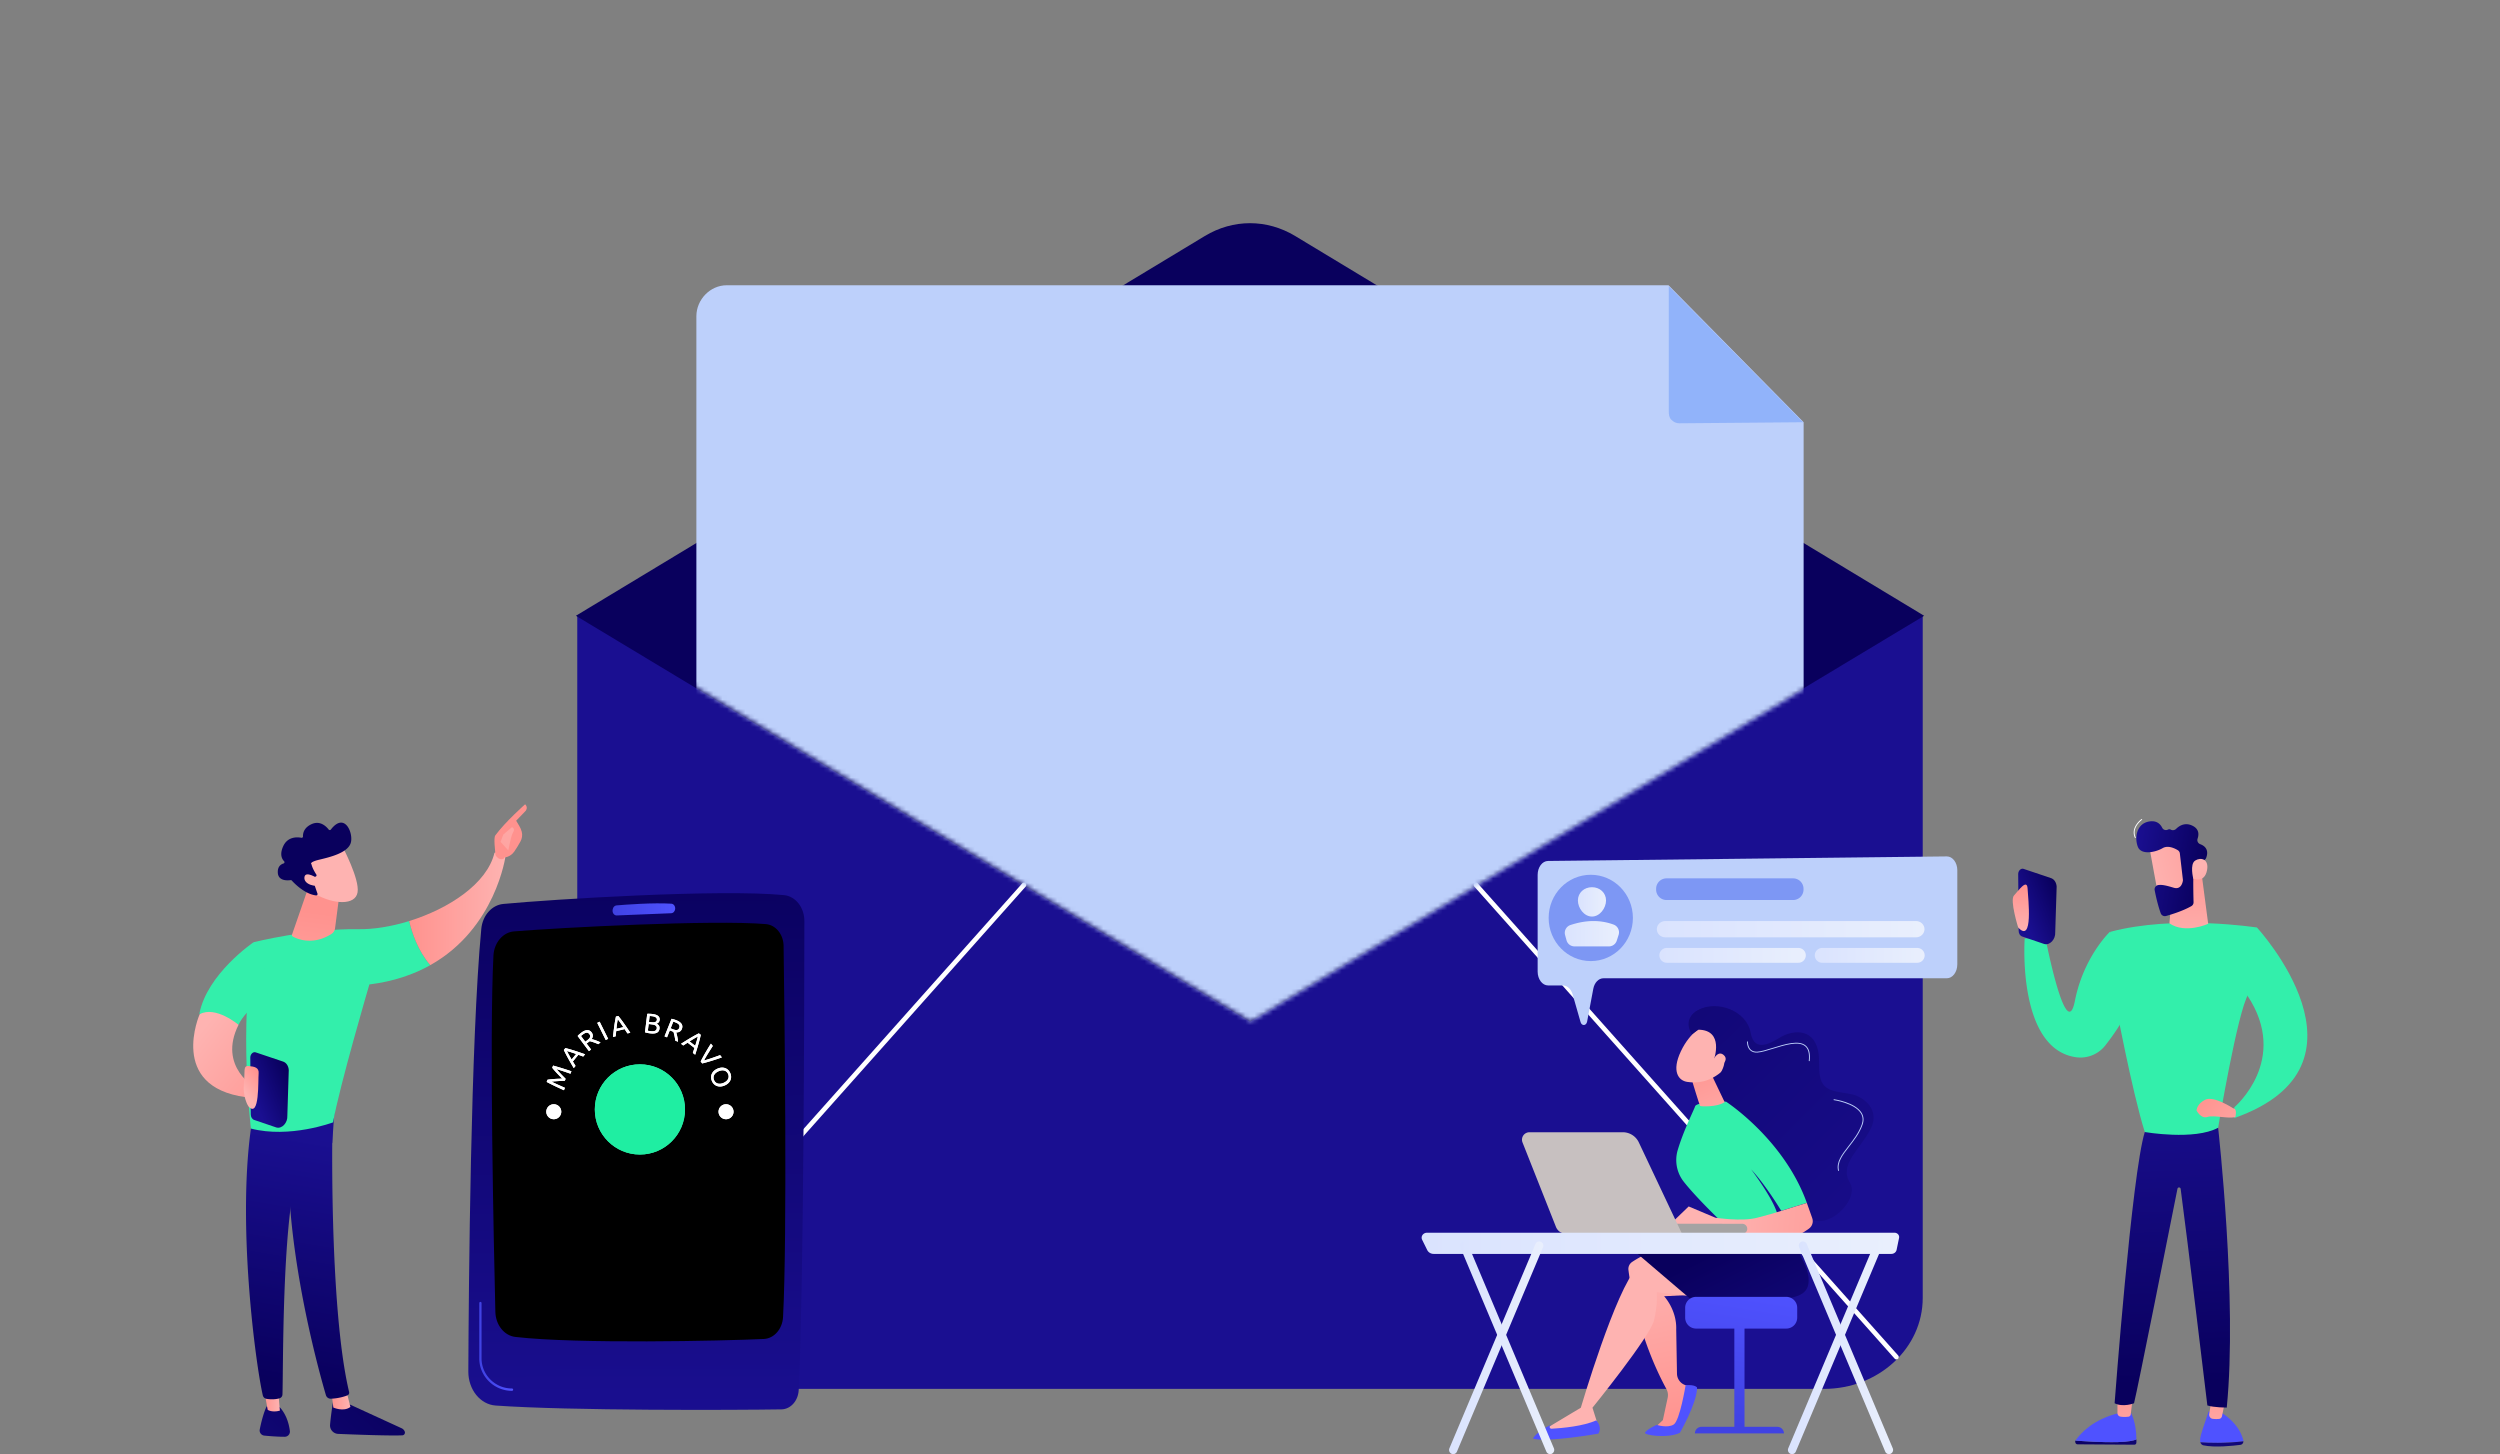 <svg width="545" height="317" fill="none" xmlns="http://www.w3.org/2000/svg"><rect width="100%" height="100%" fill="#808080" stroke="none"/><g clip-path="url(#a)"><path d="M125.844 134.179v148.777c0 10.948 9.634 19.822 21.518 19.822h250.275c11.884 0 21.517-8.874 21.517-19.822V134.179h-293.31Z" fill="#1A0F91"/><path d="m345.981 89.88-63.615-38.422c-6.189-3.738-13.539-3.738-19.727 0L199.023 89.87l-73.48 44.369 73.48 44.257 73.48 44.258 73.48-44.306 73.481-44.209-73.481-44.357-.002-.002Z" fill="#09005D"/><g style="mix-blend-mode:soft-light" fill="#fff"><path d="M131.591 296.348a.516.516 0 0 1-.386-.856l91.647-102.924a.515.515 0 0 1 .77.682l-91.647 102.924a.514.514 0 0 1-.384.172v.002ZM413.41 296.348a.51.51 0 0 1-.384-.172l-91.648-102.924a.514.514 0 1 1 .771-.681l91.647 102.923a.511.511 0 0 1-.044.725.51.51 0 0 1-.342.131v-.002Z"/></g><path d="M369.176 226.016s-3.023-3.616 1.086-5.845c4.109-2.229 10.564.216 11.381 4.958.816 4.741 4.898 1.925 6.679.887 1.781-1.038 6.752-2.445 8.013 2.962.501 2.141-.133 4.877.797 6.87 1.283 2.746 5.458 2.035 7.737 3.086 2.962 1.363 4.509 4.001 2.969 7.079-2.374 4.742-7.049 7.754-4.527 11.877 2.522 4.123-7.644 13.38-11.13 4.79-3.487-8.593-8.905-7.138-13.284-7.679-4.378-.543-6.604-4.322-5.416-8.171 1.189-3.849-.371-6.145-2.004-7.775-1.633-1.63-7.124-8.666-2.301-13.036v-.003Z" fill="url(#b)"/><path d="M362.817 272.114s-3.294.51-7.002 2.983a1.844 1.844 0 0 0-.816 1.764c.444 3.509 2.267 14.864 8.283 25.955.318.585.408 1.266.267 1.916l-1.045 4.856-1.939 1.814h4.993l3.324-8.978-1.421-.449a2.683 2.683 0 0 1-1.878-2.513l-.168-9.633c.143-4.291-2.636-7.252-2.636-7.252l7.974-.388-7.94-10.072.004-.003Z" fill="url(#c)"/><path d="M358.621 312.275c-.454.595 4.893 1.378 7.595.078 0 0 3.747-6.505 3.747-9.854 0 0-.296-.684-2.498-.529 0 0-1.258 7.703-2.585 8.566-1.329.864-3.715.088-3.715.088s-1.873.776-2.544 1.651Z" fill="url(#d)"/><path d="M369.751 282.715c-.041-.072-8.584-1.026-8.584-1.026s.279 2.593-.596 6.161c-.874 3.567-13.414 19.031-13.414 19.031l1.314 4.162c-4.065 1.414-8.064 1.64-12 .72l8.149-4.882s7.627-25.943 12.299-30.573l8.563-2.957 4.269 9.364Z" fill="url(#e)"/><path d="M388.906 267.618s4.923 7.307 5.326 10.64c.403 3.332-1.349 4.688-6.512 4.911-5.163.223-18.949.221-18.949.221l-11.765-10.036s8.574-3.054 10.802-3.917c2.231-.864 21.098-1.817 21.098-1.817v-.002Z" fill="url(#f)"/><path d="M347.975 309.641s1.416 1.368.459 2.891c0 0-11.216 1.984-14.26 1.084 0 0 .632-1.44 4.06-3.08l-.253.194c-.32.245-.131.757.27.733 2.26-.129 6.934-.541 9.721-1.824l.003.002Z" fill="url(#g)"/><path d="M375.596 266.65s-5.732-5.447-8.553-9.056a7.636 7.636 0 0 1-1.297-6.89c1.288-4.332 3.576-8.819 3.785-9.515.321-1.069 6.745-1.026 6.745-1.026s12.645 8.193 17.613 22.068l-5.578 1.735s-3.302-5.53-6.563-9.045c0 0 5.644 7.444 5.844 10.49l-11.994 1.237-.002.002Z" fill="#33EFAB"/><path d="M368.754 235.211c.068.223 1.744 5.772 1.876 5.888.131.114 3.678.306 5.348-.834l-2.834-5.918-4.39.864Z" fill="url(#h)"/><path d="M371.509 223.552s-3.027 1.276-5.085 5.644-.522 6.383 1.409 6.66c1.932.276 4.818.235 7.875-2.588 3.054-2.821-.26-11.232-4.196-9.718l-.003.002Z" fill="url(#i)"/><path d="M373.653 230.939s2.284-6.39-3.392-6.465l-1.336.931s-2.082-3.544 1.336-5.234c3.419-1.69 8.519-.184 9.972 4.412 1.455 4.596.602 7.564-1.818 9.764-2.42 2.2-3.416-.293-3.416-.293s1.317-2.057.783-3.158c-.537-1.101-1.774.228-1.774.228l-.355-.182v-.003Z" fill="url(#j)"/><path d="M373.049 231.958s1.154-3.291 2.697-1.981c1.54 1.31-1.251 3.041-2.345 3.602l-.35-1.621h-.002Z" fill="url(#k)"/><path d="m363.922 267.055 4.211-4.05 5.824 2.457s5.797.897 9.116 0l3.319-.898 7.498-2.331 1.179 3.323c.299.844 0 1.78-.732 2.299-.648.461-1.409.966-1.892 1.179-.987.432-24.344-.298-24.344-.298l-4.177-1.679-.002-.002Z" fill="url(#l)"/><path d="m394.509 231.328-.199-.022c.173-1.589-.092-2.649-.809-3.238-1.421-1.169-4.371-.255-6.973.553-1.32.41-2.564.795-3.436.841-.668.037-1.203-.14-1.589-.526-.707-.706-.656-1.846-.654-1.894l.2.01s-.049 1.101.595 1.743c.345.342.828.5 1.436.469.848-.046 2.08-.427 3.387-.832 2.651-.822 5.654-1.754 7.16-.517.773.636 1.062 1.754.882 3.413ZM400.708 255.263c-.469-1.923.797-3.548 2.262-5.43 1.055-1.354 2.25-2.889 2.892-4.732.306-.88.24-1.688-.197-2.401-1.366-2.222-5.895-2.869-5.938-2.877l.026-.198c.19.026 4.668.666 6.082 2.968.469.767.542 1.63.216 2.571-.651 1.875-1.859 3.422-2.923 4.79-1.433 1.841-2.673 3.432-2.225 5.261l-.195.046v.002Z" fill="#BDD0FB" style="mix-blend-mode:soft-light"/><path d="M380.304 288.08h-2.218v23.943h2.218V288.08Z" fill="url(#m)"/><path d="M388.908 312.484h-19.426c0-.796.647-1.441 1.444-1.441h16.539c.797 0 1.443.645 1.443 1.441Z" fill="url(#n)"/><path d="M389.405 282.715h-19.654a2.385 2.385 0 0 0-2.386 2.382v2.151a2.384 2.384 0 0 0 2.386 2.382h19.654a2.384 2.384 0 0 0 2.386-2.382v-2.151a2.384 2.384 0 0 0-2.386-2.382Z" fill="url(#o)"/><path d="M379.856 268.967h-.056l-24.426-.027c-.602 0-1.093-.49-1.091-1.092 0-.603.493-1.101 1.094-1.089l24.426.027a1.091 1.091 0 0 1 .053 2.181Z" fill="#A5A3A3"/><path d="M333.417 246.828h20.342c1.502 0 2.867.864 3.506 2.219l9.403 19.905h-25.279a2.353 2.353 0 0 1-2.191-1.487l-7.292-18.418a1.621 1.621 0 0 1 1.511-2.216v-.003Z" fill="#C7C0C0"/><path d="M413.996 269.856a.894.894 0 0 0-.211-.778 1.032 1.032 0 0 0-.777-.342H311.08c-.396 0-.763.189-.977.499a1.023 1.023 0 0 0-.075 1.041l1.106 2.236c.252.512.801.839 1.404.839h99.772c.562 0 1.043-.371 1.15-.887l.539-2.608h-.003Z" fill="url(#p)"/><path d="M316.792 317a.857.857 0 0 1-.352-.075.923.923 0 0 1-.469-1.201l18.76-44.539a.888.888 0 0 1 1.176-.477.922.922 0 0 1 .469 1.2l-18.76 44.539a.893.893 0 0 1-.821.553h-.003Z" fill="url(#q)"/><path d="M337.925 317a.891.891 0 0 1-.821-.553l-18.76-44.539a.922.922 0 0 1 .469-1.2.89.89 0 0 1 1.176.477l18.76 44.539a.923.923 0 0 1-.469 1.201.868.868 0 0 1-.352.075h-.003Z" fill="url(#r)"/><path d="M390.663 317a.857.857 0 0 1-.352-.075.923.923 0 0 1-.469-1.201l18.76-44.539a.889.889 0 0 1 1.176-.477.921.921 0 0 1 .469 1.2l-18.76 44.539a.893.893 0 0 1-.821.553h-.003Z" fill="url(#s)"/><path d="M411.798 317a.891.891 0 0 1-.821-.553l-18.76-44.539a.922.922 0 0 1 .469-1.2.89.89 0 0 1 1.176.477l18.76 44.539a.922.922 0 0 1-.469 1.201.868.868 0 0 1-.352.075h-.003Z" fill="url(#t)"/><mask id="u" style="mask-type:luminance" maskUnits="userSpaceOnUse" x="138" y="28" width="262" height="195"><path d="m138.02 141.523 134.663 81.139 126.983-76.345V28.119H148.594L138.02 141.523Z" fill="#fff"/></mask><g mask="url(#u)"><path d="M363.737 62.185H158.429c-3.62 0-6.618 3.136-6.618 6.75v166.312H393.19V92.049l-29.453-29.866v.002Z" fill="#BDD0FB"/><path d="m393.076 92.049-26.941.232c-.715.008-1.273-.271-1.781-.773-.508-.505-.559-1.189-.559-1.9V62.39l29.278 29.66h.003Z" fill="#91B3FA"/></g><path d="M459.951 203.138s-5.732 5.426-7.627 15.071c-1.895 9.646-6.395-13.635-6.395-13.635h-4.546s-1.715 23.986 11.121 25.895a6.9 6.9 0 0 0 6.434-2.544c2.344-2.971 6.001-8.258 6.886-13.296-.758-7.943-5.873-11.491-5.873-11.491Z" fill="#33EFAB"/><path d="M489.071 314.208a.805.805 0 0 0-.022-.216c-1.076-4.256-5.471-6.436-5.471-6.436l-2.114.165c-1.215 3.749-2 5.58-1.806 6.606.005.029.015.056.022.085 1.745.155 5.336.257 9.391-.204Z" fill="url(#v)"/><path d="M479.68 314.412c.094.342.347.609.67.677 2.481.521 6.427.102 8.082-.114.364-.049.631-.386.639-.767-4.056.461-7.647.359-9.391.204Z" fill="url(#w)"/><path d="m485.319 304.272-.926 4.45c-.068.325-.318.57-.622.599a6.286 6.286 0 0 1-1.434-.021c-.478-.071-.811-.556-.726-1.075l.644-3.951h3.066l-.002-.002Z" fill="url(#x)"/><path d="M461.709 314.376c2.26-.063 3.426-.33 4.031-.575 0 .223 0 .451-.007.689-.008.252-.195.453-.426.453l-12.401-.08c-.396-.002-.627-.461-.457-.822 1.626.133 5.768.434 9.26.337v-.002Z" fill="url(#y)"/><path d="M452.452 314.039c.014-.032.026-.063.048-.092 1.096-1.528 3.885-4.57 9.396-5.889l2.644-.082s1.178 2.042 1.2 5.828c-.605.247-1.771.511-4.031.574-3.492.097-7.632-.201-9.26-.337l.003-.002Z" fill="url(#z)"/><path d="M465.034 303.974c-.029.196-.391 3.187-.532 4.346a.578.578 0 0 1-.486.519c-.45.053-1.179.102-1.818-.027-.345-.07-.593-.4-.593-.783v-4.693l3.426.64.003-.002Z" fill="url(#A)"/><path d="M483.552 245.843s4.232 37.544 1.88 61.009c0 0-2.821 0-4.23-.47 0 0-4.398-36.71-5.819-47.214-.053-.395-.62-.415-.697-.022-1.755 8.838-8.648 43.494-9.469 46.765 0 0-2.352.939-4.233 0 0 0 3.762-50.216 6.583-59.132l15.985-.938v.002Z" fill="url(#B)"/><path d="M492.015 202.2s-17.865-2.816-31.97.938l.94 14.55s3.761 20.181 6.582 29.097c0 0 10.815 1.877 15.986-.939 0 0 4.232-25.342 6.582-29.097 0 0 2.352-9.856 1.88-14.549Z" fill="#33EFAB"/><path d="m479.478 186.881 1.905 14.506s-4.971 2.28-8.453-.097l.75-8.479 5.8-5.93h-.002Z" fill="url(#C)"/><path d="M492.015 202.2s27.741 30.035-4.937 41.533v-2.345s12.224-10.324 2.821-24.404c0 0 1.176-13.375 2.116-14.782v-.002Z" fill="#33EFAB"/><path d="M486.843 241.621s-4.23-2.816-6.113-1.877c-1.88.938-1.88 2.348-1.88 2.348s.94 1.877 2.352 1.406c1.411-.468 4.701.471 6.113 0 0 0 .471-1.877-.472-1.877Z" fill="url(#D)"/><path d="m441.102 189.403 5.97 2.009c.722.215 1.22.945 1.278 1.87l-.311 9.943c.098 1.555-1.19 2.928-2.405 2.564l-4.787-1.627c-.466-.141-.775-.629-.78-1.233l-.104-12.378c-.005-.716.586-1.313 1.137-1.145l.002-.003Z" fill="url(#E)"/><path d="M439.963 202.199s-1.868-5.973-.918-6.98c.95-1.006 2.843-3.781 2.969-1.513.126 2.27 1.268 12.071-2.051 8.493Z" fill="url(#F)"/><path d="M468.539 184.424c-.026.173 2.095 11.518 2.095 11.518l6.465-1.348-.41-11.052s-7.683-2.004-8.15.88v.002Z" fill="url(#G)"/><path d="M474.755 185.341c.25.153.418.41.452.703l.663 5.717c.01.087.01.172-.004.259-.081.476-.455 1.967-1.988 1.506-1.307-.392-2.515-.737-3.402-.579a.95.95 0 0 0-.758 1.113c.204 1.065.656 3.201 1.327 5.045a.947.947 0 0 0 1.142.582c1.251-.347 3.676-1.096 5.528-2.151a.945.945 0 0 0 .478-.847c-.039-1.538-.129-5.85.034-7.07.151-1.135 1.524-1.804 2.177-2.061a.946.946 0 0 0 .54-.541c.291-.745.612-2.285-1.315-2.995a.949.949 0 0 1-.554-1.198c.299-.864.382-2.118-1.178-2.845-1.58-.738-2.797.021-3.497.708-.308.303-.794.39-1.168.174-.168-.097-.374-.128-.622-.007-.467.228-1.018.063-1.249-.402-.399-.798-1.196-1.621-2.773-1.378-2.893.446-3.275 3.633-2.543 5.515.728 1.885 3.841 1.223 5.411.306 1.154-.674 2.612.029 3.304.448l-.005-.002Z" fill="url(#H)"/><path d="M478.136 191.538s-.819-3.143.413-3.934c1.232-.791 3.03-.339 2.592 2.057-.544 2.98-3.005 1.877-3.005 1.877Z" fill="url(#I)"/><path d="M465.497 182.683a.101.101 0 0 1-.092-.058c-1.052-2.246 1.402-4.041 1.426-4.058a.102.102 0 0 1 .141.024.103.103 0 0 1-.022.141c-.024.017-2.342 1.715-1.361 3.81.025.051 0 .109-.048.134a.097.097 0 0 1-.042.009l-.002-.002Z" fill="#fff"/><path d="M426.692 189.724v20.513c0 1.671-1.02 3.027-2.279 3.027h-74.865c-1.045 0-1.959.946-2.211 2.292l-1.344 7.142c-.177.949-1.169 1.026-1.431.114l-1.73-6.034c-.338-1.174-1.183-1.95-2.131-1.95h-3.217c-1.258 0-2.279-1.356-2.279-3.027v-21.085c0-1.662 1.008-3.013 2.26-3.027l86.931-.992c1.266-.015 2.298 1.344 2.298 3.027h-.002Z" fill="#BDD0FB"/><path d="M346.789 209.517c5.071 0 9.182-4.212 9.182-9.408s-4.111-9.408-9.182-9.408c-5.071 0-9.182 4.212-9.182 9.408s4.111 9.408 9.182 9.408Z" fill="#7D97F4"/><path d="M350.115 196.296c0 1.691-1.373 3.515-3.066 3.515-1.694 0-3.067-1.824-3.067-3.515 0-1.69 1.373-2.888 3.067-2.888 1.693 0 3.066 1.198 3.066 2.888Z" fill="url(#J)"/><path d="M343.246 206.318h7.484a1.81 1.81 0 0 0 1.725-1.257l.403-1.256a1.807 1.807 0 0 0-1.093-2.248c-3.045-1.111-6.194-.968-9.42.102a1.802 1.802 0 0 0-1.157 2.183l.311 1.139a1.809 1.809 0 0 0 1.747 1.334v.003Z" fill="url(#K)"/><path d="M419.541 202.563c0 .983-.831 1.778-1.857 1.778h-54.642c-1.025 0-1.856-.795-1.856-1.778 0-.982.831-1.777 1.856-1.777h54.642c1.026 0 1.857.795 1.857 1.777Z" fill="url(#L)"/><path d="M393.666 208.268c0 .892-.724 1.615-1.618 1.615h-28.647a1.616 1.616 0 1 1 0-3.231h28.647c.894 0 1.618.723 1.618 1.616Z" fill="url(#M)"/><path d="M419.575 208.268c0 .892-.724 1.615-1.618 1.615h-20.675a1.616 1.616 0 1 1 0-3.231h20.675c.894 0 1.618.723 1.618 1.616Z" fill="url(#N)"/><path d="M390.894 191.482h-27.585a2.272 2.272 0 0 0-2.274 2.27v.184a2.272 2.272 0 0 0 2.274 2.27h27.585a2.272 2.272 0 0 0 2.274-2.27v-.184a2.272 2.272 0 0 0-2.274-2.27Z" fill="#7D97F4"/><path d="M175.355 200.788c-.017 18.032-.156 80.232-1.237 102.252-.114 2.333-1.759 4.171-3.759 4.203-9.894.16-46.155.315-62.308-.835-3.365-.24-5.972-3.485-5.955-7.421.082-18.927.522-72.154 2.826-96.492.277-2.915 2.291-5.197 4.793-5.435 10.793-1.019 47.259-3.289 61.206-1.923 2.514.247 4.436 2.699 4.434 5.648v.003Z" fill="url(#O)"/><path d="M170.822 206.218c.209 14.559.814 62.996-.115 80.882-.136 2.615-1.948 4.691-4.188 4.795-9.229.427-40.691 1.121-54.176-.444-2.428-.281-4.286-2.621-4.354-5.471-.355-14.858-1.322-59.966-.418-77.652.143-2.821 2.067-5.086 4.483-5.285 9.991-.824 43.446-2.573 54.914-1.588 2.153.184 3.822 2.243 3.859 4.763h-.005Z" fill="#000"/><path d="M147.19 198.064c-.013.553-.392 1.002-.865 1.019-2.338.092-8.925.349-11.87.485-.58.026-1.023-.592-.896-1.257l.022-.114c.085-.453.415-.788.811-.819 1.993-.17 8.001-.626 11.969-.374.476.032.841.5.829 1.058v.002Z" fill="url(#P)"/><path d="M111.61 303.204c-3.902 0-7.131-3.169-7.131-7.065v-12.073a.25.25 0 1 1 .5 0v12.073c0 3.612 3.006 6.551 6.624 6.551.14 0 .262.114.262.257a.254.254 0 0 1-.253.257h-.002Z" fill="url(#Q)"/><path d="M72.669 305.193s-.479 2.709-.715 5.392a1.85 1.85 0 0 0 1.772 2.003c3.579.148 11.232.439 13.978.315a.601.601 0 0 0 .53-.824 1.345 1.345 0 0 0-.69-.725l-12.645-5.802-2.233-.361.003.002Z" fill="url(#R)"/><path d="m72.277 303.6.387 3.24s2.216 1.028 3.727-.129l-.916-3.611-3.195.5h-.003Z" fill="url(#S)"/><path d="M72.567 242.671c-.165.846-.894 42.235 3.54 60.783a.629.629 0 0 1-.37.733c-.68.276-2.011.679-3.61.732a1.086 1.086 0 0 1-1.079-.778c-1.266-4.303-7.337-25.864-8.13-46.462-.884-23.014 0-.784 0-.784l.52-14.227h9.129v.003Z" fill="url(#T)"/><path d="M58.128 306.607s-.763 1.368-1.501 5.004a1.128 1.128 0 0 0 .993 1.351c1.181.116 3.001.264 4.459.254a1.126 1.126 0 0 0 1.115-1.253c-.16-1.327-.663-3.505-2.218-5.2l-2.848-.156Z" fill="url(#U)"/><path d="m57.458 302.438.898 4.902s.89.659 2.651.182l-.43-5.273-3.122.189h.003Z" fill="url(#V)"/><path d="M55.024 243.939c-3.625 21.838.788 53.974 2.274 60.263.09.385.404.679.795.744.663.109 1.757.199 2.836-.114a.895.895 0 0 0 .646-.827c.2-5.086-.16-36.302 3.217-48.637a2.782 2.782 0 0 1 1.084-1.545l6.555-4.652.503-7.519-17.91 2.29v-.003Z" fill="url(#W)"/><path d="M78.122 202.563c-10.864-.179-22.85 2.848-22.85 2.848-3.238 18.859-.566 40.614-.566 40.614 8.41 2.203 17.898-1.346 17.898-1.346 1.397-7.882 7.918-30.069 7.918-30.069 5.31-.657 9.68-2.185 13.281-4.208-2.745-3.177-4.04-7.223-4.604-9.611-3.842 1.19-7.727 1.828-11.077 1.772Z" fill="#33EFAB"/><path d="M110.211 186.59c-1.067-1.285-2.417-.679-2.417-.679-1.599 6.74-9.982 12.207-18.593 14.877.561 2.391 1.857 6.434 4.605 9.611 14.291-8.02 16.405-23.811 16.405-23.811v.002Z" fill="url(#X)"/><path d="M109.951 186.917c.111.354-1.181.895-1.944-.555-.027-.694-.45-3.67-.034-4.237 2.213-3.015 6.507-6.791 6.507-6.791.726.715.128 1.416.128 1.416l-2.082 2.166c.435.786.967 1.448 1.215 2.399.19.72.073 1.489-.292 2.144-.364.657-.864 1.511-1.336 2.18-.892 1.266-2.165 1.276-2.165 1.276l.003.002Z" fill="url(#Y)"/><path d="m111.618 180.323-1.898 1.605-.595 1.599 1.691 1.874s.569-3.172.991-3.858c.423-.687.205-1.019-.189-1.22Z" fill="url(#Z)"/><path d="m59.44 215.91-4.167-10.499s-10.147 6.883-11.816 15.607c1.917.14 5.132.671 8.545 2.391 1.54-3.461 7.435-7.499 7.435-7.499h.003Z" fill="#33EFAB"/><path d="m67.12 193.759-3.457 9.978a.354.354 0 0 0 .166.432c.942.519 4.337 2.022 8.428-.565.425-.27.717-.711.78-1.211l1.12-8.636h-7.036v.002Z" fill="url(#aa)"/><path d="M74.64 184.519s3.795 7.132 3.31 10.011c-.487 2.882-5.19 2.675-9.3.335l-2.869-7.7 8.86-2.646Z" fill="url(#ab)"/><path d="M68.833 191.084a.293.293 0 0 0 .129-.429c-.304-.464-.875-1.409-1.057-2.239 0 0-.683-.437 1.737-1.014s6.026-1.474 6.784-3.531c.738-2.003-1.203-7.043-4.303-3.027a.295.295 0 0 1-.467.003c-.508-.66-1.844-2.03-3.698-1.199-1.735.777-1.932 2.047-1.907 2.688a.29.29 0 0 1-.348.298c-.877-.167-2.984-.31-3.965 1.846-.81 1.775-.284 2.782.197 3.272a.293.293 0 0 1-.127.487c-.575.177-1.321.665-1.246 2.013.102 1.865 2.192 1.7 2.784 1.615a.3.3 0 0 1 .263.092c.51.563 2.806 2.954 5.292 3.243a.297.297 0 0 0 .31-.393l-1.076-3.121a.294.294 0 0 1 .16-.366l.535-.236.003-.002Z" fill="url(#ac)"/><path d="M69.265 191.528s-2.702-1.851-2.901-.294c-.197 1.56 2.435 2.258 3.737 1.676l-.836-1.385v.003Z" fill="url(#ad)"/><path d="M43.527 221.102s-6.934 15.768 10.018 18.076l2.31-1.923s-8.477-4.615-3.853-13.846c0 0-5.008-4.23-8.477-2.307h.002Z" fill="url(#ae)"/><path d="m55.702 229.402 5.97 2.008c.722.216 1.22.946 1.278 1.87l-.311 9.944c.097 1.555-1.19 2.927-2.406 2.563l-4.786-1.627c-.467-.141-.775-.628-.78-1.232l-.105-12.379c-.004-.715.586-1.312 1.138-1.145l.002-.002Z" fill="url(#af)"/><path d="M54.16 241.191c-.16-.177-1.279-2.216-.99-4.942.29-2.726-.245-3.956 1.028-3.852 1.273.105 2.328.32 2.182 1.662-.143 1.341.258 9.868-2.22 7.132Z" fill="url(#ag)"/></g><g clip-path="url(#ah)"><g clip-path="url(#ai)"><g clip-path="url(#aj)"><g clip-path="url(#ak)"><g clip-path="url(#al)"><g clip-path="url(#am)"><path d="M139.5 251.689c5.431 0 9.833-4.402 9.833-9.832 0-5.431-4.402-9.833-9.833-9.833-5.43 0-9.832 4.402-9.832 9.833 0 5.43 4.402 9.832 9.832 9.832Z" fill="#33EFAB"/><path d="m123.305 235.175-.172.436c-.104.002-.237.007-.399.014-.163.008-.339.015-.528.022a26.97 26.97 0 0 0-.584.032l-.572.038a9.592 9.592 0 0 0-.817.078c.424.216.888.437 1.392.665.503.228 1.012.455 1.528.679l-.21.533c-.33-.148-.663-.298-.996-.451a69.374 69.374 0 0 1-1.92-.92 27.262 27.262 0 0 1-.853-.444l.187-.475c.204-.036.441-.068.71-.097a27.682 27.682 0 0 1 1.707-.116l.786-.035-.552-.56a25.249 25.249 0 0 1-1.169-1.249 10.465 10.465 0 0 1-.454-.554l.187-.476a77.67 77.67 0 0 1 3.995 1.242l-.209.532c-.531-.186-1.058-.368-1.581-.544a36.653 36.653 0 0 0-1.472-.462c.049.062.121.147.216.256.096.108.205.228.328.358l.393.418c.138.147.274.287.406.421l.37.376c.114.115.208.21.283.283Zm4.244-5.342-.404.493a16.507 16.507 0 0 1-.535-.19l-.529-.194-1.2 1.461.582.97-.386.47c-.239-.404-.459-.78-.66-1.126-.201-.348-.388-.68-.564-.998-.175-.318-.34-.625-.492-.923a22.014 22.014 0 0 1-.441-.9l.339-.414c.325.079.648.165.969.258a41.898 41.898 0 0 1 2.088.665c.38.129.791.272 1.233.428Zm-2.933 1.135.986-1.201a91.148 91.148 0 0 0-1.027-.349c-.333-.11-.659-.207-.98-.293.145.3.303.602.476.907.172.306.353.618.545.936Zm4.361-4.446c.1.026.228.061.385.107s.325.101.503.165c.178.065.36.136.546.213.185.077.354.158.509.243l-.512.383a8.107 8.107 0 0 0-.487-.215 8.864 8.864 0 0 0-.497-.188 9.975 9.975 0 0 0-.869-.257 2.572 2.572 0 0 1-.124.1l-.133.099-.42.314.976 1.307-.467.35-2.462-3.295a3.33 3.33 0 0 1 .394-.395c.154-.132.298-.249.434-.35.469-.351.893-.53 1.271-.537.378-.007.698.165.96.516.165.222.248.455.249.7 0 .245-.086.492-.256.74Zm-1.88-1.038a7.24 7.24 0 0 0-.448.357l.941 1.259.333-.249c.161-.12.3-.236.417-.348a1.29 1.29 0 0 0 .257-.335.61.61 0 0 0 .061-.344.785.785 0 0 0-.169-.379.777.777 0 0 0-.308-.26.66.66 0 0 0-.342-.052c-.118.013-.24.051-.366.115a2.505 2.505 0 0 0-.376.236Zm4.957 1.241-1.855-3.738.523-.259 1.855 3.737-.523.26Zm5.355-1.583-.62.15c-.109-.16-.213-.317-.313-.473-.099-.155-.202-.313-.306-.473l-1.838.445-.118 1.125-.591.143.15-1.296c.049-.399.099-.777.15-1.136a31.577 31.577 0 0 1 .351-2.018l.519-.126c.212.258.419.521.619.788a40.36 40.36 0 0 1 1.269 1.787c.226.331.468.693.728 1.084Zm-3.026-.858 1.51-.366c-.208-.31-.412-.609-.611-.896-.2-.288-.402-.563-.606-.824-.065.326-.121.663-.166 1.011-.047.347-.089.706-.127 1.075Zm7.327.986a6.325 6.325 0 0 1-.562-.093 8.512 8.512 0 0 1-.286-.065 2.455 2.455 0 0 1-.257-.08l.493-4.017c.083-.01.172-.015.269-.015a7.282 7.282 0 0 1 .856.051c.239.029.461.075.666.136.205.061.378.144.521.249a.98.98 0 0 1 .32.383c.071.15.094.326.069.529a.92.92 0 0 1-.231.539.985.985 0 0 1-.469.273c.233.102.412.239.536.411.125.174.17.402.135.685-.051.414-.241.707-.572.879-.33.171-.826.216-1.488.135Zm.444-1.941-.746-.092-.18 1.459.154.031a5.654 5.654 0 0 0 .423.064c.172.021.336.03.492.027a1.36 1.36 0 0 0 .417-.067.723.723 0 0 0 .307-.2.648.648 0 0 0 .151-.363.688.688 0 0 0-.036-.352.587.587 0 0 0-.196-.253 1.072 1.072 0 0 0-.336-.162 2.622 2.622 0 0 0-.45-.092Zm-.532-1.837-.157 1.28.609.074c.144.018.281.025.411.021.13-.005.245-.028.344-.067.1-.041.183-.1.247-.177a.563.563 0 0 0 .12-.307.523.523 0 0 0-.047-.312.605.605 0 0 0-.206-.225 1.26 1.26 0 0 0-.33-.153 2.33 2.33 0 0 0-.414-.087 7.325 7.325 0 0 0-.347-.036 3.342 3.342 0 0 0-.23-.011Zm5.791 3.567c.03.098.066.226.109.384s.084.33.122.515c.038.187.072.379.103.577.032.198.051.385.059.561l-.594-.237a10.143 10.143 0 0 0-.404-1.925 1.79 1.79 0 0 1-.15-.053 9.903 9.903 0 0 1-.154-.062l-.487-.194-.605 1.515-.543-.216 1.525-3.82c.168.024.349.068.542.13.194.062.369.125.526.187.544.218.918.485 1.121.804.203.319.224.682.061 1.088a1.158 1.158 0 0 1-.466.578c-.21.128-.465.184-.765.168Zm-.097-2.145a6.376 6.376 0 0 0-.538-.196l-.583 1.46.386.154c.187.074.358.132.515.174.156.039.296.054.42.044a.609.609 0 0 0 .325-.127.785.785 0 0 0 .235-.343.765.765 0 0 0 .061-.397.666.666 0 0 0-.134-.32 1.073 1.073 0 0 0-.289-.252 2.588 2.588 0 0 0-.398-.197Zm4.231 7.012-.505-.39c.056-.185.114-.365.174-.539l.178-.535-1.496-1.156-.952.61-.481-.372c.397-.25.765-.481 1.106-.693.341-.211.668-.408.98-.593.313-.185.615-.358.908-.52.293-.162.588-.318.887-.467l.423.327c-.069.327-.145.652-.228.976a42.416 42.416 0 0 1-.603 2.107c-.118.383-.248.799-.391 1.245Zm-1.222-2.898 1.23.95a69.9 69.9 0 0 0 .318-1.037c.1-.336.188-.665.264-.988-.295.153-.593.321-.893.502-.3.181-.606.372-.919.573Zm6.655 2.992.39.489a55.615 55.615 0 0 1-2.318.771 36.715 36.715 0 0 1-1.964.551l-.342-.428a41.212 41.212 0 0 1 .971-1.796c.18-.314.373-.644.578-.988.206-.344.435-.712.687-1.103l.402.504c-.36.565-.704 1.111-1.032 1.64a27.624 27.624 0 0 0-.888 1.532c.537-.145 1.1-.319 1.689-.523.59-.204 1.199-.42 1.827-.649Zm-.589 2.957c.327-.144.636-.223.928-.236.293-.013.56.027.801.12s.453.232.636.418c.183.184.329.401.44.651.109.246.169.497.181.752.012.256-.029.503-.123.742a1.97 1.97 0 0 1-.451.671 2.602 2.602 0 0 1-.8.528 2.598 2.598 0 0 1-.928.236 1.989 1.989 0 0 1-.8-.117 1.8 1.8 0 0 1-.632-.408 2.088 2.088 0 0 1-.435-.641 2.167 2.167 0 0 1-.186-.763c-.014-.26.026-.51.119-.752a1.95 1.95 0 0 1 .45-.673c.206-.207.473-.383.8-.528Zm.248.562a2.326 2.326 0 0 0-.592.367 1.554 1.554 0 0 0-.37.464 1.184 1.184 0 0 0-.13.532c-.002.188.039.379.125.573.086.195.199.353.34.476.138.122.298.208.478.257.18.051.378.064.592.038.215-.024.439-.088.67-.19a2.31 2.31 0 0 0 .592-.368 1.5 1.5 0 0 0 .37-.463c.085-.167.129-.343.132-.528a1.337 1.337 0 0 0-.124-.571 1.358 1.358 0 0 0-.34-.478c-.14-.125-.3-.212-.481-.262a1.552 1.552 0 0 0-.592-.038 2.31 2.31 0 0 0-.67.191Zm-37.545 8.817a1.63 1.63 0 1 1 3.261 0 1.63 1.63 0 0 1-3.261 0Zm37.551 0a1.63 1.63 0 1 1 3.261 0 1.63 1.63 0 0 1-3.261 0Z" fill="#fff"/><path d="M139.5 251.689c5.431 0 9.833-4.402 9.833-9.832 0-5.431-4.402-9.833-9.833-9.833-5.43 0-9.832 4.402-9.832 9.833 0 5.43 4.402 9.832 9.832 9.832Z" fill="#1FEEA2"/><path d="m123.305 235.175-.172.436c-.104.002-.237.007-.399.014-.163.008-.339.015-.528.022a26.97 26.97 0 0 0-.584.032l-.572.038a9.592 9.592 0 0 0-.817.078c.424.216.888.437 1.392.665.503.228 1.012.455 1.528.679l-.21.533c-.33-.148-.663-.298-.996-.451a69.374 69.374 0 0 1-1.92-.92 27.262 27.262 0 0 1-.853-.444l.187-.475c.204-.036.441-.068.71-.097a27.682 27.682 0 0 1 1.707-.116l.786-.035-.552-.56a25.249 25.249 0 0 1-1.169-1.249 10.465 10.465 0 0 1-.454-.554l.187-.476a77.67 77.67 0 0 1 3.995 1.242l-.209.532c-.531-.186-1.058-.368-1.581-.544a36.653 36.653 0 0 0-1.472-.462c.049.062.121.147.216.256.096.108.205.228.328.358l.393.418c.138.147.274.287.406.421l.37.376c.114.115.208.21.283.283Zm4.244-5.342-.404.493a16.507 16.507 0 0 1-.535-.19l-.529-.194-1.2 1.461.582.97-.386.47c-.239-.404-.459-.78-.66-1.126-.201-.348-.388-.68-.564-.998-.175-.318-.34-.625-.492-.923a22.014 22.014 0 0 1-.441-.9l.339-.414c.325.079.648.165.969.258a41.898 41.898 0 0 1 2.088.665c.38.129.791.272 1.233.428Zm-2.933 1.135.986-1.201a91.148 91.148 0 0 0-1.027-.349c-.333-.11-.659-.207-.98-.293.145.3.303.602.476.907.172.306.353.618.545.936Zm4.361-4.446c.1.026.228.061.385.107s.325.101.503.165c.178.065.36.136.546.213.185.077.354.158.509.243l-.512.383a8.107 8.107 0 0 0-.487-.215 8.864 8.864 0 0 0-.497-.188 9.975 9.975 0 0 0-.869-.257 2.572 2.572 0 0 1-.124.1l-.133.099-.42.314.976 1.307-.467.35-2.462-3.295a3.33 3.33 0 0 1 .394-.395c.154-.132.298-.249.434-.35.469-.351.893-.53 1.271-.537.378-.007.698.165.96.516.165.222.248.455.249.7 0 .245-.086.492-.256.74Zm-1.88-1.038a7.24 7.24 0 0 0-.448.357l.941 1.259.333-.249c.161-.12.3-.236.417-.348a1.29 1.29 0 0 0 .257-.335.61.61 0 0 0 .061-.344.785.785 0 0 0-.169-.379.777.777 0 0 0-.308-.26.66.66 0 0 0-.342-.052c-.118.013-.24.051-.366.115a2.505 2.505 0 0 0-.376.236Zm4.957 1.241-1.855-3.738.523-.259 1.855 3.737-.523.26Zm5.355-1.583-.62.15c-.109-.16-.213-.317-.313-.473-.099-.155-.202-.313-.306-.473l-1.838.445-.118 1.125-.591.143.15-1.296c.049-.399.099-.777.15-1.136a31.577 31.577 0 0 1 .351-2.018l.519-.126c.212.258.419.521.619.788a40.36 40.36 0 0 1 1.269 1.787c.226.331.468.693.728 1.084Zm-3.026-.858 1.51-.366c-.208-.31-.412-.609-.611-.896-.2-.288-.402-.563-.606-.824-.065.326-.121.663-.166 1.011-.047.347-.089.706-.127 1.075Zm7.327.986a6.325 6.325 0 0 1-.562-.093 8.512 8.512 0 0 1-.286-.065 2.455 2.455 0 0 1-.257-.08l.493-4.017c.083-.01.172-.015.269-.015a7.282 7.282 0 0 1 .856.051c.239.029.461.075.666.136.205.061.378.144.521.249a.98.98 0 0 1 .32.383c.071.15.094.326.069.529a.92.92 0 0 1-.231.539.985.985 0 0 1-.469.273c.233.102.412.239.536.411.125.174.17.402.135.685-.051.414-.241.707-.572.879-.33.171-.826.216-1.488.135Zm.444-1.941-.746-.092-.18 1.459.154.031a5.654 5.654 0 0 0 .423.064c.172.021.336.03.492.027a1.36 1.36 0 0 0 .417-.067.723.723 0 0 0 .307-.2.648.648 0 0 0 .151-.363.688.688 0 0 0-.036-.352.587.587 0 0 0-.196-.253 1.072 1.072 0 0 0-.336-.162 2.622 2.622 0 0 0-.45-.092Zm-.532-1.837-.157 1.28.609.074c.144.018.281.025.411.021.13-.005.245-.028.344-.067.1-.041.183-.1.247-.177a.563.563 0 0 0 .12-.307.523.523 0 0 0-.047-.312.605.605 0 0 0-.206-.225 1.26 1.26 0 0 0-.33-.153 2.33 2.33 0 0 0-.414-.087 7.325 7.325 0 0 0-.347-.036 3.342 3.342 0 0 0-.23-.011Zm5.791 3.567c.03.098.066.226.109.384s.084.33.122.515c.038.187.072.379.103.577.032.198.051.385.059.561l-.594-.237a10.143 10.143 0 0 0-.404-1.925 1.79 1.79 0 0 1-.15-.053 9.903 9.903 0 0 1-.154-.062l-.487-.194-.605 1.515-.543-.216 1.525-3.82c.168.024.349.068.542.13.194.062.369.125.526.187.544.218.918.485 1.121.804.203.319.224.682.061 1.088a1.158 1.158 0 0 1-.466.578c-.21.128-.465.184-.765.168Zm-.097-2.145a6.376 6.376 0 0 0-.538-.196l-.583 1.46.386.154c.187.074.358.132.515.174.156.039.296.054.42.044a.609.609 0 0 0 .325-.127.785.785 0 0 0 .235-.343.765.765 0 0 0 .061-.397.666.666 0 0 0-.134-.32 1.073 1.073 0 0 0-.289-.252 2.588 2.588 0 0 0-.398-.197Zm4.231 7.012-.505-.39c.056-.185.114-.365.174-.539l.178-.535-1.496-1.156-.952.61-.481-.372c.397-.25.765-.481 1.106-.693.341-.21.668-.408.98-.593.313-.185.615-.358.908-.52.293-.162.588-.318.887-.467l.423.327c-.069.327-.145.652-.228.976a42.416 42.416 0 0 1-.603 2.107c-.118.383-.248.799-.391 1.245Zm-1.222-2.898 1.23.95a69.9 69.9 0 0 0 .318-1.037c.1-.336.188-.665.264-.988-.295.153-.593.321-.893.502-.3.181-.606.372-.919.573Zm6.655 2.992.39.489a55.615 55.615 0 0 1-2.318.771 36.715 36.715 0 0 1-1.964.551l-.342-.428a41.212 41.212 0 0 1 .971-1.796c.18-.314.373-.644.578-.988.206-.344.435-.712.687-1.103l.402.504c-.36.565-.704 1.111-1.032 1.64a27.624 27.624 0 0 0-.888 1.532c.537-.145 1.1-.319 1.689-.523.59-.204 1.199-.42 1.827-.649Zm-.589 2.957c.327-.144.636-.223.928-.236.293-.013.56.027.801.12s.453.232.636.418c.183.184.329.401.44.651.109.246.169.497.181.752.012.256-.029.503-.123.742a1.97 1.97 0 0 1-.451.671 2.602 2.602 0 0 1-.8.528 2.598 2.598 0 0 1-.928.236 1.989 1.989 0 0 1-.8-.117 1.8 1.8 0 0 1-.632-.408 2.088 2.088 0 0 1-.435-.641 2.167 2.167 0 0 1-.186-.763c-.014-.26.026-.51.119-.752a1.95 1.95 0 0 1 .45-.673c.206-.207.473-.383.8-.528Zm.248.562a2.326 2.326 0 0 0-.592.367 1.554 1.554 0 0 0-.37.464 1.184 1.184 0 0 0-.13.532c-.002.188.039.379.125.573.086.195.199.353.34.476.138.122.298.208.478.257.18.051.378.064.592.038.215-.024.439-.088.67-.19a2.31 2.31 0 0 0 .592-.368 1.5 1.5 0 0 0 .37-.463c.085-.167.129-.343.132-.528a1.337 1.337 0 0 0-.124-.571 1.358 1.358 0 0 0-.34-.478c-.14-.125-.3-.212-.481-.262a1.552 1.552 0 0 0-.592-.038 2.31 2.31 0 0 0-.67.191Zm-37.545 8.817a1.63 1.63 0 1 1 3.261 0 1.63 1.63 0 0 1-3.261 0Zm37.551 0a1.63 1.63 0 1 1 3.261 0 1.63 1.63 0 0 1-3.261 0Z" fill="#fff"/></g></g></g></g></g></g><defs><linearGradient id="b" x1="303.835" y1="157.974" x2="427.675" y2="283.227" gradientUnits="userSpaceOnUse"><stop stop-color="#09005D"/><stop offset="1" stop-color="#1A0F91"/></linearGradient><linearGradient id="c" x1="368.831" y1="311.118" x2="360.923" y2="275.217" gradientUnits="userSpaceOnUse"><stop stop-color="#FF928E"/><stop offset="1" stop-color="#FEB3B1"/></linearGradient><linearGradient id="d" x1="336.678" y1="66.383" x2="338.942" y2="86.226" gradientUnits="userSpaceOnUse"><stop stop-color="#4042E2"/><stop offset="1" stop-color="#4F52FF"/></linearGradient><linearGradient id="e" x1="382.782" y1="225.131" x2="364.211" y2="270.426" gradientUnits="userSpaceOnUse"><stop stop-color="#FF928E"/><stop offset="1" stop-color="#FEB3B1"/></linearGradient><linearGradient id="f" x1="374.021" y1="272.092" x2="393.275" y2="309.82" gradientUnits="userSpaceOnUse"><stop stop-color="#09005D"/><stop offset="1" stop-color="#1A0F91"/></linearGradient><linearGradient id="g" x1="313.594" y1="69.019" x2="315.858" y2="88.859" gradientUnits="userSpaceOnUse"><stop stop-color="#4042E2"/><stop offset="1" stop-color="#4F52FF"/></linearGradient><linearGradient id="h" x1="369.211" y1="230.687" x2="377.124" y2="250.1" gradientUnits="userSpaceOnUse"><stop stop-color="#FF928E"/><stop offset="1" stop-color="#FEB3B1"/></linearGradient><linearGradient id="i" x1="-579.744" y1="328.273" x2="-567.273" y2="326.976" gradientUnits="userSpaceOnUse"><stop stop-color="#FF928E"/><stop offset="1" stop-color="#FEB3B1"/></linearGradient><linearGradient id="j" x1="305.579" y1="156.251" x2="429.419" y2="281.505" gradientUnits="userSpaceOnUse"><stop stop-color="#09005D"/><stop offset="1" stop-color="#1A0F91"/></linearGradient><linearGradient id="k" x1="-579.507" y1="330.529" x2="-567.033" y2="329.231" gradientUnits="userSpaceOnUse"><stop stop-color="#FF928E"/><stop offset="1" stop-color="#FEB3B1"/></linearGradient><linearGradient id="l" x1="412.548" y1="268.287" x2="374.32" y2="264.879" gradientUnits="userSpaceOnUse"><stop stop-color="#FF928E"/><stop offset="1" stop-color="#FEB3B1"/></linearGradient><linearGradient id="m" x1="377.461" y1="310.922" x2="382.238" y2="280.818" gradientUnits="userSpaceOnUse"><stop stop-color="#4042E2"/><stop offset="1" stop-color="#4F52FF"/></linearGradient><linearGradient id="n" x1="379.386" y1="311.227" x2="384.163" y2="281.124" gradientUnits="userSpaceOnUse"><stop stop-color="#4042E2"/><stop offset="1" stop-color="#4F52FF"/></linearGradient><linearGradient id="o" x1="375.68" y1="310.64" x2="380.457" y2="280.537" gradientUnits="userSpaceOnUse"><stop stop-color="#4042E2"/><stop offset="1" stop-color="#4F52FF"/></linearGradient><linearGradient id="p" x1="309.919" y1="271.042" x2="414.013" y2="271.042" gradientUnits="userSpaceOnUse"><stop stop-color="#DAE3FE"/><stop offset="1" stop-color="#E9EFFD"/></linearGradient><linearGradient id="q" x1="315.898" y1="293.816" x2="336.446" y2="293.816" gradientUnits="userSpaceOnUse"><stop stop-color="#DAE3FE"/><stop offset="1" stop-color="#E9EFFD"/></linearGradient><linearGradient id="r" x1="318.269" y1="293.816" x2="338.82" y2="293.816" gradientUnits="userSpaceOnUse"><stop stop-color="#DAE3FE"/><stop offset="1" stop-color="#E9EFFD"/></linearGradient><linearGradient id="s" x1="389.769" y1="293.816" x2="410.32" y2="293.816" gradientUnits="userSpaceOnUse"><stop stop-color="#DAE3FE"/><stop offset="1" stop-color="#E9EFFD"/></linearGradient><linearGradient id="t" x1="392.144" y1="293.816" x2="412.693" y2="293.816" gradientUnits="userSpaceOnUse"><stop stop-color="#DAE3FE"/><stop offset="1" stop-color="#E9EFFD"/></linearGradient><linearGradient id="v" x1="483.398" y1="342.638" x2="483.957" y2="325.811" gradientUnits="userSpaceOnUse"><stop stop-color="#4042E2"/><stop offset="1" stop-color="#4F52FF"/></linearGradient><linearGradient id="w" x1="503.426" y1="299.574" x2="468.741" y2="326.857" gradientUnits="userSpaceOnUse"><stop stop-color="#09005D"/><stop offset="1" stop-color="#1A0F91"/></linearGradient><linearGradient id="x" x1="482.726" y1="299.989" x2="484.605" y2="316.414" gradientUnits="userSpaceOnUse"><stop stop-color="#FF928E"/><stop offset="1" stop-color="#FEB3B1"/></linearGradient><linearGradient id="y" x1="450.719" y1="307.652" x2="484.262" y2="334.036" gradientUnits="userSpaceOnUse"><stop stop-color="#09005D"/><stop offset="1" stop-color="#1A0F91"/></linearGradient><linearGradient id="z" x1="460.404" y1="353.045" x2="459.845" y2="336.218" gradientUnits="userSpaceOnUse"><stop stop-color="#4042E2"/><stop offset="1" stop-color="#4F52FF"/></linearGradient><linearGradient id="A" x1="462.867" y1="302.092" x2="464.624" y2="317.455" gradientUnits="userSpaceOnUse"><stop stop-color="#FF928E"/><stop offset="1" stop-color="#FEB3B1"/></linearGradient><linearGradient id="B" x1="473.753" y1="301.599" x2="471.646" y2="235.431" gradientUnits="userSpaceOnUse"><stop stop-color="#09005D"/><stop offset="1" stop-color="#1A0F91"/></linearGradient><linearGradient id="C" x1="477.505" y1="185.749" x2="477.021" y2="207.417" gradientUnits="userSpaceOnUse"><stop stop-color="#FF928E"/><stop offset="1" stop-color="#FEB3B1"/></linearGradient><linearGradient id="D" x1="479.328" y1="238.939" x2="494.35" y2="251.793" gradientUnits="userSpaceOnUse"><stop stop-color="#FF928E"/><stop offset="1" stop-color="#FEB3B1"/></linearGradient><linearGradient id="E" x1="448.404" y1="193.882" x2="440.096" y2="197.385" gradientUnits="userSpaceOnUse"><stop stop-color="#09005D"/><stop offset="1" stop-color="#1A0F91"/></linearGradient><linearGradient id="F" x1="440.274" y1="192.913" x2="440.892" y2="202.995" gradientUnits="userSpaceOnUse"><stop stop-color="#FF928E"/><stop offset="1" stop-color="#FEB3B1"/></linearGradient><linearGradient id="G" x1="489.965" y1="184.585" x2="468.102" y2="190.265" gradientUnits="userSpaceOnUse"><stop stop-color="#FF928E"/><stop offset="1" stop-color="#FEB3B1"/></linearGradient><linearGradient id="H" x1="480.504" y1="190.736" x2="464.861" y2="188.206" gradientUnits="userSpaceOnUse"><stop stop-color="#09005D"/><stop offset="1" stop-color="#1A0F91"/></linearGradient><linearGradient id="I" x1="487.879" y1="201.508" x2="479.318" y2="189.303" gradientUnits="userSpaceOnUse"><stop stop-color="#FF928E"/><stop offset="1" stop-color="#FEB3B1"/></linearGradient><linearGradient id="J" x1="343.985" y1="196.609" x2="350.115" y2="196.609" gradientUnits="userSpaceOnUse"><stop stop-color="#DAE3FE"/><stop offset="1" stop-color="#E9EFFD"/></linearGradient><linearGradient id="K" x1="341.125" y1="203.55" x2="352.943" y2="203.55" gradientUnits="userSpaceOnUse"><stop stop-color="#DAE3FE"/><stop offset="1" stop-color="#E9EFFD"/></linearGradient><linearGradient id="L" x1="361.186" y1="202.563" x2="419.541" y2="202.563" gradientUnits="userSpaceOnUse"><stop stop-color="#DAE3FE"/><stop offset="1" stop-color="#E9EFFD"/></linearGradient><linearGradient id="M" x1="361.783" y1="208.268" x2="393.666" y2="208.268" gradientUnits="userSpaceOnUse"><stop stop-color="#DAE3FE"/><stop offset="1" stop-color="#E9EFFD"/></linearGradient><linearGradient id="N" x1="395.662" y1="208.268" x2="419.575" y2="208.268" gradientUnits="userSpaceOnUse"><stop stop-color="#DAE3FE"/><stop offset="1" stop-color="#E9EFFD"/></linearGradient><linearGradient id="O" x1="138.471" y1="183.667" x2="138.956" y2="311.24" gradientUnits="userSpaceOnUse"><stop stop-color="#09005D"/><stop offset="1" stop-color="#1A0F91"/></linearGradient><linearGradient id="P" x1="133.537" y1="198.251" x2="147.19" y2="198.251" gradientUnits="userSpaceOnUse"><stop stop-color="#4042E2"/><stop offset="1" stop-color="#4F52FF"/></linearGradient><linearGradient id="Q" x1="104.481" y1="293.508" x2="111.865" y2="293.508" gradientUnits="userSpaceOnUse"><stop stop-color="#4042E2"/><stop offset="1" stop-color="#4F52FF"/></linearGradient><linearGradient id="R" x1="87.305" y1="301.449" x2="41.098" y2="351.802" gradientUnits="userSpaceOnUse"><stop stop-color="#09005D"/><stop offset="1" stop-color="#1A0F91"/></linearGradient><linearGradient id="S" x1="72.277" y1="305.181" x2="76.388" y2="305.181" gradientUnits="userSpaceOnUse"><stop stop-color="#FF928E"/><stop offset="1" stop-color="#FEB3B1"/></linearGradient><linearGradient id="T" x1="64.826" y1="301.531" x2="73.881" y2="248.828" gradientUnits="userSpaceOnUse"><stop stop-color="#09005D"/><stop offset="1" stop-color="#1A0F91"/></linearGradient><linearGradient id="U" x1="76.92" y1="291.917" x2="30.712" y2="342.268" gradientUnits="userSpaceOnUse"><stop stop-color="#09005D"/><stop offset="1" stop-color="#1A0F91"/></linearGradient><linearGradient id="V" x1="57.458" y1="304.97" x2="61.007" y2="304.97" gradientUnits="userSpaceOnUse"><stop stop-color="#FF928E"/><stop offset="1" stop-color="#FEB3B1"/></linearGradient><linearGradient id="W" x1="54.55" y1="299.766" x2="63.606" y2="247.063" gradientUnits="userSpaceOnUse"><stop stop-color="#09005D"/><stop offset="1" stop-color="#1A0F91"/></linearGradient><linearGradient id="X" x1="89.201" y1="198.086" x2="110.211" y2="198.086" gradientUnits="userSpaceOnUse"><stop stop-color="#FF928E"/><stop offset="1" stop-color="#FEB3B1"/></linearGradient><linearGradient id="Y" x1="105.531" y1="194.569" x2="91.474" y2="226.607" gradientUnits="userSpaceOnUse"><stop stop-color="#FF928E"/><stop offset="1" stop-color="#FEB3B1"/></linearGradient><linearGradient id="Z" x1="92.263" y1="204.205" x2="122.814" y2="169.225" gradientUnits="userSpaceOnUse"><stop stop-color="#FF928E"/><stop offset="1" stop-color="#FEB3B1"/></linearGradient><linearGradient id="aa" x1="68.912" y1="198.806" x2="64.554" y2="231.793" gradientUnits="userSpaceOnUse"><stop stop-color="#FF928E"/><stop offset="1" stop-color="#FEB3B1"/></linearGradient><linearGradient id="ab" x1="842.486" y1="467.68" x2="813.663" y2="457.251" gradientUnits="userSpaceOnUse"><stop stop-color="#FF928E"/><stop offset="1" stop-color="#FEB3B1"/></linearGradient><linearGradient id="ac" x1="58.445" y1="-890.398" x2="57.99" y2="-939.333" gradientUnits="userSpaceOnUse"><stop stop-color="#09005D"/><stop offset="1" stop-color="#1A0F91"/></linearGradient><linearGradient id="ad" x1="841.395" y1="470.703" x2="812.571" y2="460.275" gradientUnits="userSpaceOnUse"><stop stop-color="#FF928E"/><stop offset="1" stop-color="#FEB3B1"/></linearGradient><linearGradient id="ae" x1="64.928" y1="242.632" x2="43.315" y2="225.311" gradientUnits="userSpaceOnUse"><stop stop-color="#FF928E"/><stop offset="1" stop-color="#FEB3B1"/></linearGradient><linearGradient id="af" x1="62.873" y1="234.199" x2="54.565" y2="237.701" gradientUnits="userSpaceOnUse"><stop stop-color="#09005D"/><stop offset="1" stop-color="#1A0F91"/></linearGradient><linearGradient id="ag" x1="57.335" y1="234.932" x2="53.329" y2="237.929" gradientUnits="userSpaceOnUse"><stop stop-color="#FF928E"/><stop offset="1" stop-color="#FEB3B1"/></linearGradient><clipPath id="a"><path fill="#fff" d="M0 0h545v317H0z"/></clipPath><clipPath id="ah"><path fill="#fff" transform="translate(110 221)" d="M0 0h59v41.713H0z"/></clipPath><clipPath id="ai"><path fill="#fff" transform="translate(110.039 221)" d="M0 0h58.923v41.713H0z"/></clipPath><clipPath id="aj"><path fill="#fff" transform="translate(110.039 221)" d="M0 0h58.923v41.713H0z"/></clipPath><clipPath id="ak"><path fill="#fff" transform="translate(110.039 221)" d="M0 0h58.923v41.713H0z"/></clipPath><clipPath id="al"><path fill="#fff" transform="translate(110.039 221)" d="M0 0h58.923v41.713H0z"/></clipPath><clipPath id="am"><path fill="#fff" transform="translate(110.039 221)" d="M0 0h58.923v41.713H0z"/></clipPath></defs></svg>